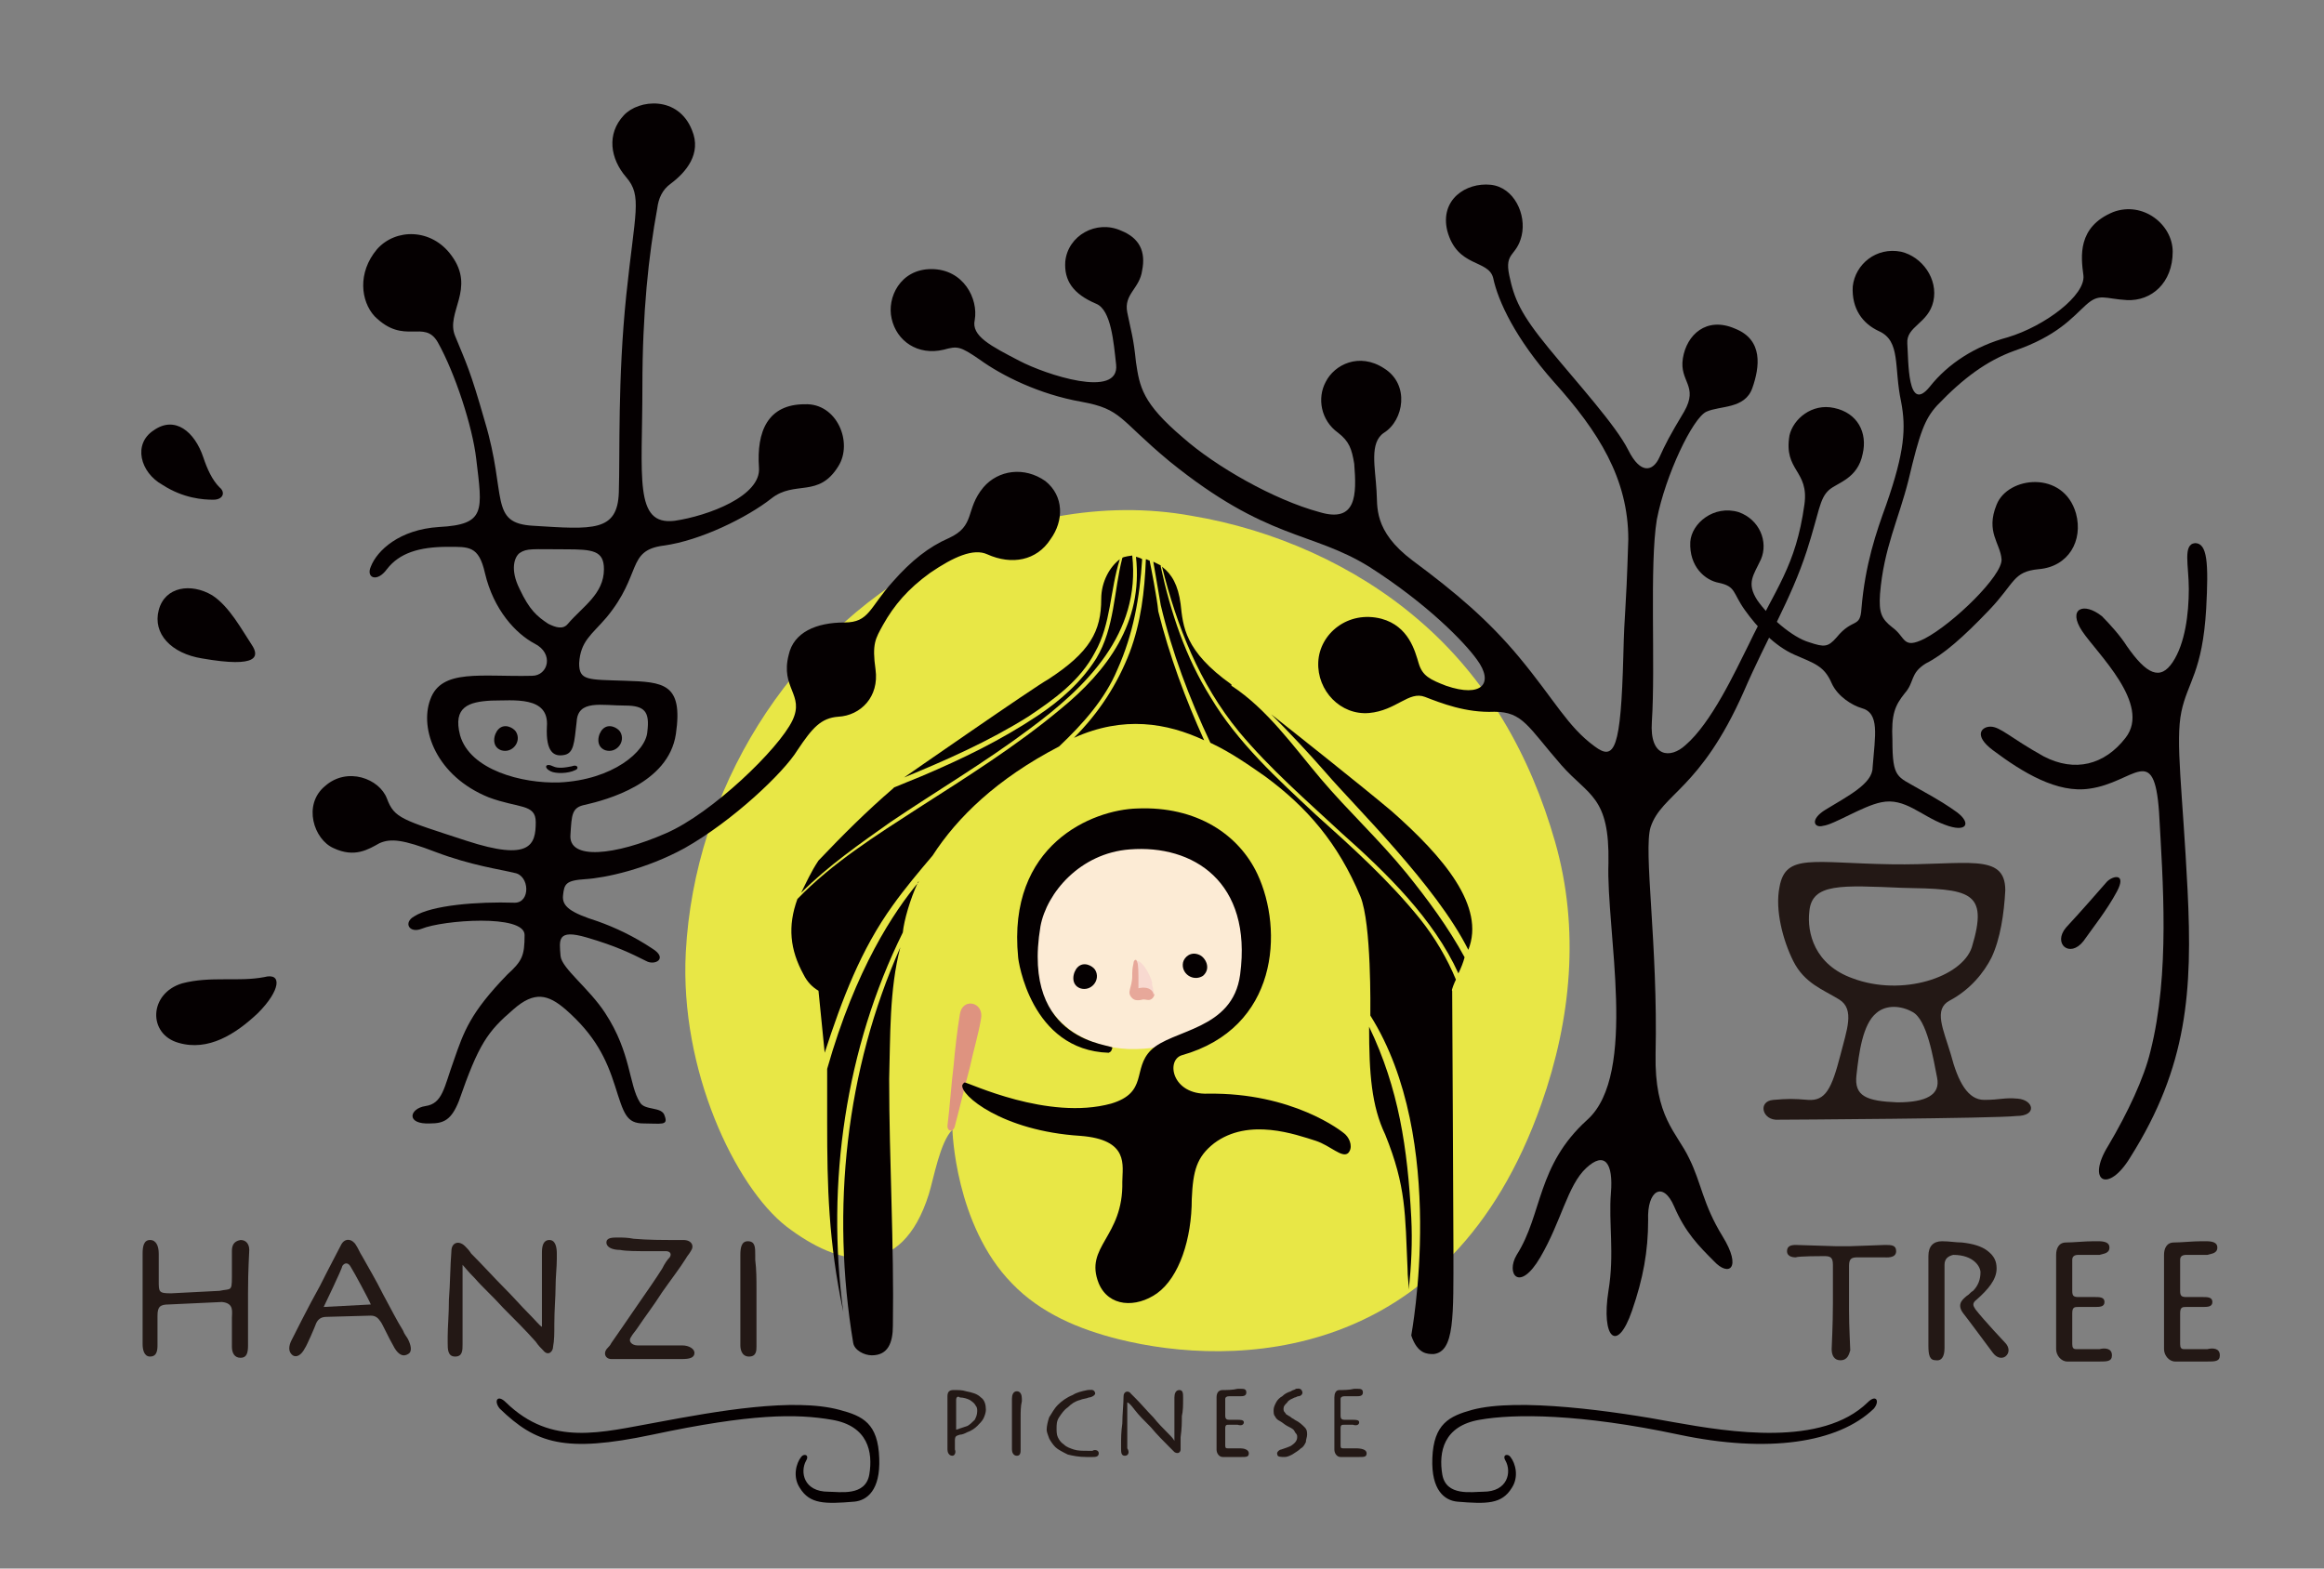 <?xml version="1.0" encoding="utf-8"?>
<!-- Generator: Adobe Illustrator 20.1.0, SVG Export Plug-In . SVG Version: 6.00 Build 0)  -->
<svg version="1.1" id="圖層_1" xmlns="http://www.w3.org/2000/svg" xmlns:xlink="http://www.w3.org/1999/xlink" x="0px" y="0px"
	 viewBox="0 0 187.4 126.5" style="enable-background:new 0 0 187.4 126.5;" xml:space="preserve">
<rect x="0" y="0" width="187.4" height="126.5" fill="#808080" stroke="none"/>
<style type="text/css">
	.st0{fill:#E8E746;}
	.st1{fill:#050001;}
	.st2{fill:#FCEBD5;}
	.st3{fill:#DE9380;}
	.st4{fill:#F8D9D0;}
	.st5{fill:#E7A89A;}
	.st6{fill:#231815;}
</style>
<g>
	<path class="st0" d="M125.4,67.9c-2-7-5.5-13.2-11-17.9c-5.1-4.4-11.7-7.3-18.3-8.4C89,40.3,81.4,41.8,75,45.3
		c-11.4,6.2-19,18.4-19.7,31.5c-0.5,9.5,4,18.9,8.1,22.1c4.3,3.3,9.3,4.4,11.5-2.6c0.4-1.3,0.9-4.2,1.9-5.2c0,0,0.2,7.7,4.8,12.4
		c2.3,2.4,5.4,3.7,8.6,4.5c9.2,2.3,26.7,2.1,34.1-19C126.7,82.2,127.4,74.9,125.4,67.9z"/>
	<g>
		<path class="st1" d="M84.3,38.8c-1.7-1.2-3.8-0.9-5,0.5c-1.5,1.8-0.6,3.1-2.8,4.1c-1.6,0.7-3,1.8-4.5,3.5
			c-1.9,2.1-1.9,3.3-3.9,3.3c-2.3,0-4.1,0.8-4.5,2.6c-0.7,2.7,1.3,3.2,0.3,5.3c-1.1,2.3-6.5,7.5-10.2,9.1c-4.1,1.8-7.9,2.2-7.7,0.1
			c0.1-1.6,0.1-2.2,1.2-2.4c1.7-0.4,6.7-1.7,7.3-5.7c0.6-4.1-1-4.2-4.1-4.3c-3-0.1-3.7,0-3.7-1.4c0.1-1.8,1-2.3,2.2-3.7
			c2.9-3.5,1.6-5.4,4.6-5.8c3-0.4,6.8-2.3,8.7-3.8c1.9-1.5,3.8,0,5.4-2.6c1.2-1.9-0.1-5.1-2.7-5c-3,0-3.9,2.2-3.7,5.1
			c0.2,2.3-4.1,3.9-6.8,4.3c-3.3,0.4-2.6-3.5-2.6-10.8c0-6,0.5-10.6,1.2-14.4c0.1-0.8,0.4-1.5,1.1-2c1.2-0.9,2.5-2.4,1.7-4.3
			c-1.1-2.8-4.3-2.5-5.5-1.2c-1.4,1.5-1.1,3.5,0.2,5c1.3,1.5,0.7,2.8,0,9.5c-0.7,6.8-0.5,12.7-0.6,15.9c-0.1,3.2-2.1,3-6.9,2.7
			c-3.6-0.2-2.1-2.4-3.9-8.4c-1.2-4.2-1.5-4.7-2.4-6.9c-0.8-1.9,1.7-3.8-0.3-6.5c-1.6-2.2-4.5-2.2-6-0.5c-1.6,1.9-1.3,4.2-0.2,5.4
			c2.4,2.4,4,0.2,5.1,2.1c1.4,2.5,2.8,6.8,3.1,9.4c0.5,4.2,0.8,5.3-3,5.5c-3.2,0.2-5,1.9-5.5,3.2c-0.4,0.9,0.5,1.3,1.3,0.2
			c1-1.3,2.6-1.8,4.9-1.8c1.7,0,2.5-0.1,3,2.1c0.7,3,2.5,4.9,4,5.7c1.6,0.8,1.1,2.6-0.2,2.6c-4.1,0.1-7.3-0.6-8.2,1.9
			c-0.9,2.4,0.5,6.2,4.7,7.9c2.4,0.9,3.8,0.5,3.8,2c0,1.8-0.4,3.2-5.6,1.5c-5.2-1.7-5.8-1.8-6.4-3.4c-0.6-1.6-3.2-2.6-5-1
			c-1.8,1.5-0.9,4.3,0.7,5c1.7,0.8,2.8,0.1,3.7-0.4c0.9-0.4,1.9-0.3,4.5,0.7c2.9,1.1,5.2,1.4,6.4,1.7c1.2,0.2,1.3,2.4,0,2.4
			c-3-0.1-6.7,0.2-8.1,1.1c-0.9,0.5-0.4,1.4,0.6,1c1.7-0.7,8.3-1.2,8.3,0.5c0,1.7-0.2,2.1-1.4,3.2c-3,3.1-3.5,4.6-4.3,6.9
			c-0.8,2.2-0.9,3.5-2.3,3.7c-1.3,0.2-1.6,1.5,0.4,1.4c1.1,0,1.7-0.3,2.3-1.8c1.6-4.6,2.3-5.6,4.4-7.4c1.7-1.5,2.8-1.2,4.2,0
			c2.4,2.1,3.3,4,4,6.2c0.7,2.2,0.9,3,2.3,3c1.4,0,2,0.2,1.7-0.6c-0.2-0.8-1.6-0.4-2-1.1c-0.9-1.4-0.7-4-2.8-7.2
			c-1.3-2-3.5-3.6-3.6-4.6c-0.1-1.3-0.3-2.2,2.1-1.5c2.4,0.7,3.6,1.3,4.8,1.9c0.7,0.4,1.8-0.2,0.5-1c-1.5-1-3-1.7-4.4-2.2
			c-2.2-0.7-2.9-1.2-2.8-2.1c0.1-0.9,0.2-1.2,1.8-1.3c1.6-0.1,4.9-0.8,8-2.5c3.9-2.2,8-6.1,9.1-7.9c1.2-1.8,1.9-2.6,3.3-2.7
			c1.8-0.1,3.3-1.6,3-3.8c-0.3-2.1,0-2.5,0.6-3.6c0.9-1.6,2-2.9,3.8-4.2c1.9-1.3,3.5-2,4.6-1.5c2,0.9,4,0.5,5.1-1.2
			C85.8,42,85.8,40,84.3,38.8z M41.9,47.5c-0.8-1.6-0.4-2.6,0-2.9c0.6-0.4,1-0.3,3.7-0.3c2.2,0,3.1,0.1,3.1,1.6c0,2-1.7,3-2.9,4.4
			c-0.4,0.5-1,0.3-1.6,0C43.3,49.7,42.7,49.2,41.9,47.5z M45.1,63.1c-3,0.1-7.2-1-8-3.8c-0.6-2.3,0.7-2.7,2.5-2.8
			c1.8,0,4.7-0.4,4.5,2.1c-0.1,2.1,0.6,2.4,1.3,2.3c0.9-0.1,0.9-1,1.1-2.7c0.1-1.8,2-1.3,3.9-1.3c1.6,0,2,0.5,1.8,2.1
			C52.1,60.6,49.4,62.9,45.1,63.1z"/>
	</g>
	<g>
		<path class="st2" d="M96.1,67.8c-6.2-2.7-13.4,2.1-12.9,9.5c0.2,2.2,1.7,7,7.8,7.3c3.4,0.1,5.8-1.2,7.4-2.3
			C102,79.9,102.8,70.8,96.1,67.8z"/>
		<path class="st1" d="M82.9,57.8c2.1-1.4,4.2-2.9,5.4-5.2c1.3-2.3,1.2-5,2-7.5c-0.8,0.6-1.5,1.8-1.5,3.2c0,2.6-0.9,4.3-4.3,6.5
			c-1.1,0.6-11.6,7.9-11.6,7.9C76.3,61.3,79.7,59.8,82.9,57.8z"/>
		<path class="st1" d="M102.5,57.6c1.5,1.5,3,3.1,4.4,4.7c2.4,2.8,8.9,9.1,11.5,14.3c1.4-3.5-2-7.5-6.2-11.2
			C109.7,63.3,104.4,59.1,102.5,57.6z"/>
		<path class="st1" d="M113.5,102.3c0,0.7,0.1,1.2,0.1,1.7c0.2-1.9,0.3-3.8,0.2-5.8c-0.3-5.6-1-10.4-3.4-15.4c0,3.8,0.2,6.4,1.3,8.7
			C113.4,95.7,113.3,97.9,113.5,102.3z"/>
		<path class="st1" d="M83,58.8c4.6-3.4,9-7.7,8.3-14c0,0-0.8,0.1-0.8,0.2c-0.7,2.7-0.6,5.6-2.1,8.1c-1.2,1.9-2.9,3.4-4.7,4.6
			c-3,2-6.1,3.5-9.4,4.9c-0.7,0.3-1.5,0.6-2.2,0.9c0,0-0.1,0.1-0.1,0.1c-2.1,1.8-4.1,3.8-6,5.8c-0.6,0.9-1,1.8-1.4,2.6
			c2.2-2.2,4.8-4,7.2-5.7C75.5,63.8,79.4,61.5,83,58.8z"/>
		<path class="st1" d="M91.6,44.9c0.6,5.3-2.3,9.2-6.1,12.3c-3.6,3-7.6,5.5-11.5,8c-3.4,2.2-6.9,4.4-9.7,7.3
			c-0.8,2.2-0.6,4.1,0.5,6.1c0.3,0.6,0.7,1,1.2,1.3l0.5,5c1.4-4.3,2.9-8.3,5.5-11.9c1-1.4,2.1-2.7,3.2-4c2-3.1,5.2-6.2,10.2-8.8
			c1.9-1.8,3.7-3.8,4.7-6.2c1.3-2.9,1.8-5.8,2-8.9C92,45,91.6,44.9,91.6,44.9z"/>
		<path class="st1" d="M72.6,76.4c-4.4,9.9-5.6,21.1-3.8,31.9c0.1,0.6,0.9,1,1.5,1c1.3,0,1.7-1,1.7-2.4c0.1-6.6-0.3-13.3-0.3-19.9
			C71.8,83.7,71.7,79.8,72.6,76.4z"/>
		<path class="st1" d="M72.8,75.2c0.1-1,0.6-2.7,1.2-4c0,0,0-0.1,0.1-0.1c-2,2.4-5.1,7-7.4,15.1v4.3c0,5.2,0.1,9.6,1.3,15.3
			C66.6,95.4,68.2,84.5,72.8,75.2z"/>
		<path class="st1" d="M92.7,45.2c-0.1,0-0.2-0.1-0.3-0.1c-0.1,2.6-0.4,5.1-1.3,7.5c-1,2.6-2.5,4.9-4.5,6.9c4-1.8,7.5-1.2,10.5,0.2
			c-1.5-3.3-2.8-6.8-3.7-10.4C93.3,48.2,92.8,45.7,92.7,45.2z"/>
		<path class="st1" d="M117.4,79c-0.7-1.7-1.7-3.4-2.9-4.9c-2.5-3.1-5.5-5.8-8.4-8.4c-3.1-2.9-6.3-5.8-8.5-9.5
			c-2-3.2-3.2-6.8-4-10.5c0,0,0,0,0,0c0,0,0,0,0,0l0-0.1c0,0,0,0,0,0c-0.2-0.1-0.4-0.2-0.6-0.3c0.2,1.2,0.4,2.3,0.6,3.5
			c0.9,3.8,2.3,7.5,4,11.1c1.7,0.8,3.1,1.8,4.4,2.7c3.4,2.5,5.9,5.4,7.7,9.7c0.9,2.2,0.8,9.1,0.8,9.6l0,0c6.3,10,3.3,25.7,3.3,25.8
			c0.5,1.5,1.3,1.5,1.8,1.5c1.7-0.2,1.6-3,1.6-8.5c0-1.8-0.1-20.6-0.1-20.8C117,79.9,117.3,79.2,117.4,79z"/>
		<path class="st1" d="M113.4,70.4c-2.2-2.7-4.7-5-6.9-7.6c-2.2-2.6-4.3-5.6-7.2-7.5c0,0,0-0.1,0-0.1c-3.8-2.7-3.9-4.7-4.1-6.5
			c-0.2-1.5-0.7-2.4-1.5-3c0,0,0,0,0,0c0,0,0,0,0,0c0,0,0,0,0,0c1.2,4.8,3,9.4,6.2,13.3c2.5,3,5.5,5.6,8.3,8.2
			c3.6,3.2,7.4,6.9,9.4,11.3c0.2-0.4,0.4-0.9,0.5-1.3C116.8,74.8,115.1,72.5,113.4,70.4z"/>
		<path class="st3" d="M77,90.8c0.4-1.5,0.8-3.2,1.2-4.7c0.3-1.4,0.7-2.7,0.9-3.9c0.3-1.4-1.5-1.8-1.7-0.4c-0.2,1.2-0.4,2.9-0.5,4.1
			c-0.2,1.6-0.3,3.3-0.5,4.9C76.4,91.3,76.9,91.3,77,90.8z"/>
		<path class="st1" d="M88.3,78.2c-0.2-0.3-0.9-0.7-1.4-0.2c-0.4,0.4-0.6,1.4,0.2,1.7C88,80,88.8,79,88.3,78.2z"/>
		<path class="st1" d="M95.4,77.6c0.1-0.4,0.6-0.9,1.3-0.6c0.5,0.2,1,1.1,0.3,1.7C96.2,79.2,95.2,78.5,95.4,77.6z"/>
		<path class="st4" d="M91.6,77.7c0.1,0.1,0.1,1,0.1,1.2c0,0.3,0,0.5,0,0.8c0,0,0,0,0,0.1c0.5-0.1,1,0,1.2,0.4
			c0,0.1,0.1,0.2,0.1,0.2c0.1-0.2,0-0.6-0.1-1c0-0.1,0-0.1,0-0.1c0,0,0-0.1,0-0.1c-0.2-0.7-0.8-1.7-1.2-1.7c-0.1,0-0.2,0-0.3,0.1
			C91.5,77.5,91.6,77.6,91.6,77.7z"/>
		<path class="st1" d="M108.5,91.5c-0.3-0.3-4.3-3.4-11.1-3.3c-2.9,0.1-3.4-2.7-2.1-3.1c7.8-2.2,8.2-10.1,6.1-14.6
			c-1.5-3.2-4.9-5.5-9.7-5.3c-3.6,0.1-10.5,2.9-9.6,12c0,0.2,1,7.5,7.3,7.7c0.2-0.1,0.2-0.1,0.3-0.4c0.1-0.3-7.4-0.3-5.8-9.8
			c0.5-2.7,3.2-5.9,7.2-6.2c5.1-0.4,9.9,2.6,8.9,10.1c-0.6,4.5-5.5,4.4-7.2,6.1c-1.5,1.5-0.2,3.4-3.2,4.3
			c-5.1,1.4-11.5-1.7-11.8-1.7c-0.1,0-0.2,0.2-0.2,0.2c-0.2,0.8,3.2,3.7,9.5,4.1c4,0.3,3.4,2.4,3.4,3.7c0.1,4.5-3.1,5.2-1.9,8.2
			c0.8,1.9,3,2,4.7,0.8c1.8-1.3,2.8-4.4,2.8-7.6c0.1-2.3,0.4-3.4,1.8-4.5c2.8-2.1,6.6-0.7,8.2-0.2c1.2,0.4,2.1,1.4,2.6,1
			C109.1,92.6,108.9,91.9,108.5,91.5z"/>
		<path class="st5" d="M93,80.1c-0.2-0.5-0.8-0.5-1.2-0.4c0,0,0,0,0-0.1c0-0.2,0-0.5,0-0.8c0-0.1,0-1.1-0.1-1.2
			c0-0.1-0.1-0.2-0.1-0.2c-0.1,0-0.2,0.1-0.2,0.3c-0.1,0.4-0.1,0.7-0.1,1c0,1-0.5,1.3,0,1.8c0.2,0.2,0.5,0.2,0.9,0.1
			c0.2,0,0.4,0.1,0.6,0c0.2-0.1,0.3-0.3,0.3-0.5C93,80.3,93,80.2,93,80.1z"/>
		<g>
			<path class="st6" d="M76.8,117.4c-0.3,0-0.4-0.3-0.4-0.5c0-0.2,0-0.4,0-0.8c0-0.4,0-0.7,0-0.8c0-0.2,0-0.4,0-0.6v-0.8
				c0-0.1,0-0.2,0-0.3c0-0.1,0-0.3,0-0.5c0-0.2,0-0.3,0-0.5c0-0.4,0.2-0.5,0.5-0.5c0.4,0,0.7,0,1,0.1c0.5,0.1,0.9,0.2,1.2,0.5
				c0.3,0.2,0.4,0.6,0.4,1c0,0.2-0.1,0.5-0.2,0.7c-0.1,0.2-0.3,0.4-0.5,0.6c-0.2,0.2-0.5,0.4-0.8,0.5c-0.2,0.1-0.4,0.2-0.6,0.2
				c-0.3,0.1-0.4,0.1-0.4,0.5c0,0,0,0.5,0,0.7C77.1,117.1,77,117.4,76.8,117.4z M77.1,112.9v2.4c0.3-0.1,0.6-0.2,0.9-0.3
				c0.2-0.1,0.4-0.3,0.6-0.5c0.1-0.2,0.2-0.4,0.2-0.7c0-0.1,0-0.3-0.1-0.4c-0.1-0.2-0.2-0.3-0.5-0.5c-0.2-0.1-0.5-0.2-0.8-0.2
				C77.3,112.6,77.1,112.6,77.1,112.9z"/>
			<path class="st6" d="M82.3,114.3v0.8c0,0.2,0,0.4,0,0.7c0,0.3,0,0.5,0,0.7c0,0.1,0,0.3,0,0.4c0,0.2,0,0.5-0.3,0.5
				c-0.3,0-0.4-0.3-0.4-0.5c0-0.2,0-0.3,0-0.5c0-0.5,0-0.9,0-1.3v-0.8c0,0,0-0.2,0-0.5c0-0.4,0-0.7,0-1c0-0.3,0.1-0.6,0.4-0.6
				c0.3,0,0.4,0.3,0.4,0.6c0,0.1,0,0.2,0,0.2C82.3,113.4,82.3,113.9,82.3,114.3z"/>
			<path class="st6" d="M88.6,117.2c0,0.3-0.3,0.3-0.5,0.3c-0.2,0-0.3,0-0.5,0c-0.6,0-1.1-0.1-1.5-0.2c-0.4-0.2-0.8-0.4-1-0.6
				c-0.2-0.2-0.4-0.5-0.5-0.7c-0.1-0.3-0.2-0.5-0.2-0.7c0-0.3,0.1-0.7,0.2-1c0.2-0.3,0.4-0.7,0.7-1c0.3-0.3,0.7-0.6,1.2-0.8
				c0.3-0.2,0.7-0.3,1.2-0.4c0.2,0,0.5-0.1,0.6,0.2c0.1,0.2-0.3,0.4-0.5,0.4c-0.2,0.1-0.5,0.1-0.7,0.2c-0.4,0.1-0.7,0.3-1,0.6
				c-0.3,0.2-0.5,0.5-0.7,0.8c-0.2,0.3-0.2,0.6-0.2,0.9c0,0.2,0,0.5,0.1,0.7c0.1,0.2,0.2,0.4,0.5,0.6c0.2,0.2,0.5,0.3,0.8,0.4
				c0.3,0.1,0.7,0.1,1.1,0.1c0.1,0,0.3,0,0.4,0C88.2,116.9,88.6,116.9,88.6,117.2z"/>
			<path class="st6" d="M90.7,117.4c-0.3,0-0.3-0.3-0.3-0.6c0-0.1,0-0.2,0-0.3c0-0.5,0-1,0.1-1.7c0-0.7,0.1-1.6,0.1-2.2
				c0-0.4,0.4-0.5,0.6-0.2c0.1,0.1,0.2,0.2,0.3,0.3c0.6,0.6,1,1.1,1.5,1.6c0.4,0.5,0.8,0.9,1.1,1.2c0.3,0.3,0.5,0.5,0.6,0.7
				c0-0.2,0-0.4,0-0.7c0-0.3,0-0.8,0-1.4c0-0.6,0-1.1,0-1.4c0-0.3,0.1-0.6,0.4-0.6c0.3,0,0.3,0.3,0.3,0.6c0,0.1,0,0.1,0,0.2
				c0,0.4,0,0.9-0.1,1.3c0,0.5,0,1-0.1,1.7c0,0.4,0,0.7,0,1c0,0.2-0.2,0.4-0.5,0.2c-0.1-0.1-0.2-0.2-0.4-0.4c-0.5-0.5-1-1-1.5-1.6
				c-0.5-0.5-1-1-1.3-1.4c-0.3-0.4-0.5-0.6-0.6-0.6h0c0,0.2,0,0.4,0,0.7c0,0.3,0,0.7,0,1.3c0,0.6,0,1,0,1.4c0,0.1,0,0.2,0,0.3
				C91.1,117.1,91,117.4,90.7,117.4z"/>
			<path class="st6" d="M100.7,117.2c0,0.3-0.2,0.3-0.6,0.3c-0.2,0-0.4,0-0.7,0c-0.3,0-0.6,0-0.8,0c-0.3,0-0.5-0.3-0.5-0.6
				c0-0.3,0-0.6,0-0.9c0-0.3,0-0.6,0-0.8v-1c0,0,0-0.4,0-1c0-0.2,0-0.4,0-0.5c0-0.3,0.1-0.6,0.5-0.6c0.3,0,0.8,0,1.2-0.1
				c0.1,0,0.2,0,0.2,0c0.3,0,0.5,0,0.5,0.3c0,0.3-0.3,0.3-0.5,0.3c-0.2,0-0.4,0-0.5,0c-0.2,0-0.3,0-0.4,0c-0.2,0-0.3,0.1-0.3,0.2
				c0,0,0,1.4,0,1.4c0,0.2,0.1,0.3,0.3,0.3c0.1,0,0.6,0,0.7,0c0.2,0,0.5,0,0.5,0.2c0,0.2-0.2,0.3-0.5,0.2c-0.1,0-0.6,0-0.7,0
				c-0.2,0-0.3,0-0.3,0.3v1.4c0,0.2,0.1,0.2,0.2,0.2c0.1,0,0.1,0,0.2,0c0.1,0,0.2,0,0.3,0c0.2,0,0.4,0,0.5,0
				C100.3,116.8,100.7,116.9,100.7,117.2z"/>
			<path class="st6" d="M110.2,117.2c0,0.3-0.2,0.3-0.6,0.3c-0.2,0-0.4,0-0.7,0c-0.3,0-0.6,0-0.8,0c-0.3,0-0.5-0.3-0.5-0.6
				c0-0.3,0-0.6,0-0.9c0-0.3,0-0.6,0-0.8v-1c0,0,0-0.4,0-1c0-0.2,0-0.4,0-0.5c0-0.3,0.1-0.6,0.4-0.6c0.3,0,0.8,0,1.2-0.1
				c0.1,0,0.2,0,0.2,0c0.3,0,0.5,0,0.5,0.3c0,0.3-0.3,0.3-0.5,0.3c-0.2,0-0.4,0-0.6,0c-0.2,0-0.3,0-0.4,0c-0.2,0-0.3,0.1-0.3,0.2
				c0,0,0,1.4,0,1.4c0,0.2,0.1,0.3,0.3,0.3c0.1,0,0.6,0,0.7,0c0.2,0,0.5,0,0.5,0.2c0,0.2-0.2,0.3-0.5,0.2c-0.1,0-0.6,0-0.7,0
				c-0.2,0-0.3,0-0.3,0.3v1.4c0,0.2,0.1,0.2,0.2,0.2c0.1,0,0.1,0,0.2,0c0.1,0,0.2,0,0.3,0c0.2,0,0.4,0,0.5,0
				C109.8,116.8,110.2,116.9,110.2,117.2z"/>
			<path class="st6" d="M103,117.3c-0.1-0.2,0.2-0.4,0.3-0.4c0.3-0.1,0.6-0.2,0.8-0.3c0.3-0.2,0.5-0.4,0.5-0.7c0-0.1,0-0.2-0.1-0.3
				c-0.1-0.1-0.1-0.2-0.2-0.3c-0.1-0.1-0.3-0.2-0.5-0.3c-0.2-0.1-0.4-0.3-0.6-0.4c-0.2-0.1-0.3-0.2-0.4-0.4
				c-0.1-0.1-0.1-0.3-0.1-0.5c0-0.2,0.1-0.4,0.2-0.6c0.1-0.2,0.3-0.4,0.5-0.5c0.2-0.2,0.4-0.3,0.7-0.4c0.1-0.1,0.3-0.1,0.4-0.2
				c0.1,0,0.4-0.1,0.5,0.2c0.1,0.2-0.1,0.4-0.3,0.4c-0.1,0-0.2,0.1-0.3,0.1c-0.2,0.1-0.5,0.2-0.6,0.4c-0.2,0.2-0.3,0.3-0.3,0.5
				c0,0.1,0,0.2,0.1,0.3c0.1,0.1,0.1,0.2,0.2,0.2c0.1,0.1,0.2,0.1,0.3,0.2c0.1,0.1,0.2,0.1,0.3,0.2c0.4,0.2,0.6,0.4,0.8,0.6
				c0.2,0.2,0.2,0.4,0.2,0.6c0,0.2-0.1,0.4-0.1,0.6c-0.1,0.2-0.2,0.4-0.4,0.5c-0.2,0.2-0.4,0.3-0.7,0.5c-0.2,0.1-0.4,0.2-0.6,0.2
				C103.3,117.5,103,117.5,103,117.3z"/>
		</g>
	</g>
	<path class="st1" d="M130.9,52.9c-0.2,7.5-0.7,8.5-2.3,7.3c-2.2-1.6-3.2-3.7-6.1-7.2c-2.5-3-5.1-5.2-8.6-7.8
		c-3.2-2.4-2.8-4.4-2.9-5.6c-0.1-1.9-0.6-3.9,0.6-4.7c1.6-1,2.1-3.9,0-5.2c-2-1.3-4-0.3-4.7,1.1c-0.7,1.3-0.4,3.1,1,4.1
		c0.9,0.7,1.1,1.3,1.3,2.5c0.2,2.5,0.2,4.8-2.8,3.9c-3.7-1-8.4-3.7-11-6c-3.3-2.8-3.5-4.1-3.8-6.1c-0.2-2-0.4-2.5-0.7-4
		c-0.3-1.5,1-1.9,1.2-3.4c0.3-1.5-0.2-2.6-1.7-3.2c-2-0.9-4.3,0.4-4.5,2.5c-0.1,1.5,0.6,2.6,2.5,3.4c1.2,0.5,1.4,3.1,1.6,4.9
		c0.3,2.8-5.7,0.8-7.8-0.3c-2.3-1.2-3.9-2-3.6-3.3c0.3-1.7-0.9-4.1-3.5-4.1c-2.5,0-3.6,2.3-3.2,4c0.4,1.8,2.1,3,4.2,2.5
		c1.1-0.3,1.3-0.3,2.9,0.8c1.8,1.3,4.8,2.8,8.2,3.4c3.3,0.6,3,1.4,7.1,4.8c7.9,6.4,11.4,5.6,16.1,8.5c4.7,3,7.7,6.1,8.7,7.5
		c1.4,1.9,0.4,3.1-2.5,2.1c-1.3-0.5-1.9-0.8-2.2-1.8c-0.3-1-0.8-3-3-3.6c-2.7-0.7-5,1.2-5.1,3.5c-0.1,2.3,1.8,4.3,4.1,4.1
		c2.2-0.2,3.2-1.8,4.5-1.3c1.3,0.5,3.3,1.3,5.6,1.2c2.3,0,2.7,1.2,5.4,4.3c2.2,2.5,3.9,2.5,3.8,7.9c-0.2,5.4,2.4,17-1.7,20.7
		c-4.1,3.7-3.6,7.6-5.7,10.9c-0.9,1.5,0.2,3.1,1.9,0.2c1.7-2.9,2.2-5.8,3.7-7.2c1.5-1.4,2.2-0.4,2,2c-0.2,2.4,0.3,4.9-0.2,7.9
		c-0.6,3.8,0.7,5.1,1.9,1.6c0.9-2.6,1.3-4.8,1.3-7.3c-0.1-2.4,1.2-3.2,2.1-1.1c0.9,2.1,2,3.2,3.2,4.4c1.2,1.3,2.3,0.6,0.7-2
		c-1.6-2.6-1.7-4.3-2.7-6.3c-1-2.1-2.8-3.3-2.7-8.4c0.2-8.8-1-16.4-0.4-18.3c0.9-2.7,4-3,7.5-10.9c1.9-4.4,3.8-7.4,5.1-11.4
		c1-3.1,1-4.2,1.8-4.9c0.7-0.6,2.3-0.9,2.7-2.9c0.4-1.7-0.4-3.3-2.3-3.7c-1.8-0.4-3.3,0.9-3.6,2.2c-0.5,2.9,1.6,2.8,1.2,5.6
		c-0.7,5-2.3,6.7-4.5,11.3c-1.1,2.2-3,6.3-5.1,8.1c-1.2,1.1-2.9,1-2.7-1.9c0.3-4.6-0.2-12.6,0.4-16.3c0.7-3.6,2.9-8.2,4-8.7
		c1.1-0.5,3.1-0.2,3.7-1.9c0.6-1.7,0.9-3.9-1.4-4.8c-2.3-1-3.9,0.5-4.2,2.4c-0.3,1.9,1.3,2.2,0.1,4.3c-1.2,2-1.5,2.6-2,3.7
		c-0.5,1.1-1.5,1.4-2.5-0.6c-1-2-4.1-5.4-6.4-8.2c-2.3-2.8-2.8-4-3.2-5.9c-0.4-1.9,0.6-1.5,1-3.2c0.4-1.7-0.6-3.9-2.5-4.1
		c-2-0.2-4.1,1.2-3.5,3.7c0.8,3,3.3,2.3,3.7,3.8c0.4,1.9,1.8,4.9,4.9,8.4c3.6,4,6,7.8,6,12.7C131.1,50,131,48.8,130.9,52.9z"/>
	<path class="st1" d="M41.6,59c-0.2-0.3-0.9-0.7-1.4-0.2c-0.4,0.4-0.6,1.4,0.2,1.7C41.3,60.8,42.1,59.8,41.6,59z"/>
	<path class="st1" d="M50,59c-0.2-0.3-0.9-0.7-1.4-0.2c-0.4,0.4-0.6,1.4,0.2,1.7C49.7,60.8,50.5,59.8,50,59z"/>
	<path class="st1" d="M44.6,61.8c-0.6-0.3-0.8,0.1-0.2,0.4c0.4,0.2,1.4,0.2,2-0.1c0.3-0.1,0.2-0.5-0.3-0.3
		C45.6,61.9,45,62,44.6,61.8z"/>
	<path class="st1" d="M147.2,65.3c1.8-1.1,3.8-2.1,3.8-3.4c0.2-2.6,0.6-4.4-0.9-4.8c-0.7-0.2-1.9-0.9-2.4-2c-0.6-1.4-1.4-1.6-3-2.3
		c-1.6-0.7-3-2.2-4-3.6c-1-1.4-0.7-1.9-2.1-2.2c-1.1-0.2-2.4-1.3-2.3-3.3c0.1-1.5,1.9-3,3.9-2.4c1.7,0.6,2.4,2.4,1.8,3.8
		c-0.6,1.3-1.2,1.9-0.3,3.3c0.9,1.3,2.8,3,4.2,3.4c1.2,0.4,1.5,0.4,2.2-0.4c1.3-1.6,1.9-0.7,2-2.3c0.3-3.6,1.2-6.2,2-8.4
		c1.5-4.3,1.6-6.2,1.2-8.3c-0.6-2.8,0-4.9-1.8-5.7c-1.3-0.6-2.2-1.8-2.1-3.6c0.2-1.8,1.9-3.2,3.9-2.8c1.7,0.4,3,2.2,2.6,4
		c-0.4,1.8-2.2,2-2.1,3.4c0.1,1.4,0,5.7,1.8,3.5c1.5-1.9,3.7-3.3,6.3-4c3-0.9,6.3-3.4,6.1-5c-0.2-1.5-0.5-3.9,2.4-5.1
		c2.4-0.9,4.8,1,4.8,3.2c0,2.5-1.7,4-3.7,3.9c-1.8-0.1-2.2-0.6-3.3,0.4c-1.1,1-2.3,2.5-5.8,3.7c-2.2,0.8-4.1,2.2-6.2,4.4
		c-1,1.1-1.4,2.2-2.3,6c-0.8,3.2-2,5.5-2.3,9.2c-0.1,1.5,0.1,2,1,2.7c1.1,0.8,0.8,1.8,2.6,0.9c2.3-1.2,6.3-5.1,6.2-6.4
		c-0.1-1.3-1.3-2.2-0.4-4.4c0.9-2.3,5.4-2.8,6.4,0.7c0.6,2.2-0.6,4.3-3,4.5c-2.1,0.2-1.9,1.1-4,3.3c-2.1,2.2-3.7,3.6-5.1,4.3
		c-1.3,0.8-0.9,1.5-1.7,2.4c-0.8,1-1.1,1.7-1,3.8c0,3.1,0.4,2.9,2.1,3.9c1.8,1,2.4,1.4,3.1,1.9c1.2,0.9,0.8,1.7-1,1
		c-1.9-0.7-3.2-2.2-5.1-1.8c-1.5,0.3-3.8,1.8-4.7,1.9C146.3,66.8,145.9,66.1,147.2,65.3z"/>
	<path class="st6" d="M162.7,88.6c-1.1-0.1-1.4,0.1-2.7,0.1c-1.3,0-2.1-1.4-2.7-3.7c-0.6-2-1.4-3.6-0.1-4.3c1.7-0.9,2.8-2.3,3.4-3.5
		c0.7-1.5,1-3.5,1.1-5.4c0-3.1-3.2-2-9.2-2.1c-6.3-0.1-8.5-0.9-9,1.8c-0.4,1.9,0.3,4.4,1.1,6c0.9,1.8,2.4,2.3,3.7,3.1
		c1.3,0.8,0.6,2.5,0.1,4.5c-0.7,2.7-1.2,3.7-2.6,3.6c-1.2-0.1-1.6-0.1-2.8,0c-1.3,0.1-0.9,1.7,0.4,1.6c0.5,0,17.5-0.1,19.2-0.3
		C164.3,90,164,88.7,162.7,88.6z M149.4,78.9c-3.1-1.1-3.7-3.7-3.5-5.4c0.2-2.3,2.6-2.1,7.5-1.9c5.4,0.1,7,0.2,5.6,4.8
		C158.2,78.8,153.4,80.4,149.4,78.9z M149.7,86.7c0.2-1.8,0.5-4.1,1.6-5c0.8-0.7,2-0.6,2.9-0.1c1.2,0.6,1.7,3.8,2,5.3
		c0.3,1.4-0.9,2-3.2,2C150.5,88.8,149.5,88.4,149.7,86.7z"/>
	<path class="st1" d="M167.9,50.9c1.2,1.8,5.6,5.9,3.5,8.6c-1.7,2.2-4.1,2.8-6.6,1.5c-2.7-1.5-3.5-2.4-4.3-2.4
		c-0.7,0-1.4,0.7,0.2,1.9c2.4,1.8,5.2,3.5,7.8,3.1c3.6-0.5,5.2-3.8,5.6,1.9c0.3,5.5,0.9,13-0.7,19.3c-0.5,2.1-1.8,4.9-3.4,7.6
		c-1.8,2.9,0,3.9,1.8,0.9c4.6-7.3,5-13.4,4.6-21.5c-0.4-8-1-12-0.5-14.4c0.5-2.4,1.7-3.2,2-8.3c0.2-3.7,0.1-5.3-0.9-5.3
		c-1,0.1-0.5,1.8-0.5,3.7c0,2-0.3,4.4-1.3,5.9c-1,1.5-2.1,1-3.7-1.3c-0.5-0.8-1.4-1.8-2-2.4C168,48.5,166.7,49.1,167.9,50.9z"/>
	<path class="st1" d="M169.9,71.1c0.5-0.5,1.6-0.7,0.8,0.8c-0.8,1.5-2,3-2.7,4c-1.1,1.4-2.5,0.2-1.4-1.1
		C167.9,73.4,169.2,71.9,169.9,71.1z"/>
	<path class="st1" d="M16.4,36.9c-0.7-2.1-2.3-3.4-4-2.2c-1.7,1.1-1.1,3.4,0.7,4.4c1.7,1.1,3.3,1.2,4.1,1.2c0.8,0,1-0.6,0.5-1
		C17.1,38.7,16.7,37.8,16.4,36.9z"/>
	<path class="st1" d="M17.1,48c-1.7-1-3.8-0.7-4.3,1.2c-0.5,1.9,1,3.5,3.5,3.9c4.6,0.8,4.6-0.2,4-1.1C19.5,50.8,18.5,48.9,17.1,48z"
		/>
	<path class="st1" d="M21.3,78.8c-2.1,0.4-4.3-0.1-6.6,0.5c-2.7,0.8-2.8,4.1-0.3,4.8c2.4,0.7,4.6-0.7,6.4-2.4
		C22.6,79.9,22.8,78.4,21.3,78.8z"/>
	<path class="st6" d="M48.9,100.2c0-0.4,0.5-0.4,0.9-0.4c0.4,0,0.8,0,1.3,0.1c1.2,0.1,2.3,0.1,3.4,0.1c0.2,0,0.4,0,0.6,0
		c0.7,0,0.9,0.5,0.6,0.9c-0.1,0.2-0.3,0.4-0.4,0.6c-0.5,0.8-1.2,1.7-1.9,2.7c-0.7,1.1-1.4,2-2,2.9c-0.2,0.3-0.4,0.5-0.5,0.7
		c-0.3,0.4,0.1,0.7,0.5,0.7c0.4,0,1,0,1.7,0c0.7,0,1.3,0,1.9,0c0.6,0,1,0.3,1,0.6c0,0.4-0.4,0.5-1,0.5c-0.2,0-0.5,0-0.8,0
		c-1,0-1.6,0-1.8,0c-0.2,0-0.8,0-2,0c-0.4,0-0.8,0-1.1,0c-0.5,0-0.7-0.5-0.3-0.9c0.1-0.1,0.2-0.2,0.3-0.4c0.5-0.7,1.1-1.6,2-2.9
		c0.9-1.3,1.6-2.3,2.1-3.1c0.2-0.4,0.4-0.7,0.6-0.9c0.2-0.3,0-0.5-0.3-0.5c-0.3,0-0.8,0-1.3,0c-1.1,0-1.9,0-2.4-0.1
		C49.4,100.8,48.9,100.6,48.9,100.2z"/>
	<path class="st6" d="M23.6,109.3c-0.4-0.3-0.3-0.8-0.1-1.2c0.1-0.2,1.4-2.8,2.3-4.4c0.8-1.6,1.4-2.7,1.7-3.3c0.3-0.6,0.9-0.5,1.2,0
		c0.2,0.3,0.3,0.6,0.5,0.9c0.5,0.9,1.1,1.9,1.7,3.1c0.6,1.1,1.1,2.1,1.6,2.9c0.1,0.3,0.3,0.5,0.4,0.7c0.2,0.4,0.4,1,0,1.2
		c-0.5,0.3-0.9-0.1-1.2-0.7c-0.3-0.5-0.9-1.8-1-1.9c-0.2-0.3-0.4-0.5-0.8-0.5l-3.6,0.1c-0.5,0-0.7,0.3-0.8,0.5
		c-0.1,0.3-0.8,1.9-0.9,2C24.3,109.3,23.9,109.5,23.6,109.3z M26.1,105.4l3.8-0.2c-0.1-0.3-1.4-2.7-1.6-3c-0.2-0.4-0.5-0.4-0.7-0.1
		C27.6,102.3,26.1,105.4,26.1,105.4z"/>
	<path class="st6" d="M12.1,109.4c-0.5,0-0.6-0.6-0.6-1c0-0.2,0-1.3,0-4.5c0-1.5,0-2.2,0-2.8c0-0.6,0.1-1.1,0.6-1.1
		c0.5,0,0.7,0.5,0.7,1.1c0,0.4,0,1.2,0,2.2c0,0.9,0,1,1,1l3.9-0.2c0.9-0.2,1,0.1,1-1.1c0,0,0-1.9,0-2.1c0-0.4,0.1-0.8,0.7-0.9
		c0.5,0,0.7,0.4,0.7,0.8c0,0.3-0.1,1.5-0.1,3.5c0,2.5,0,4,0,4.2c0,0.6-0.1,1-0.6,1c-0.5,0-0.7-0.4-0.7-0.9c0-0.5,0-1.6,0-2.3
		c0-0.5,0.2-1.2-0.8-1.3l-4.3,0.2c-0.7,0-0.9,0.2-0.9,0.9c0,0.2,0,2.3,0,2.4C12.7,109,12.6,109.4,12.1,109.4z"/>
	<path class="st6" d="M36.7,109.4c-0.6,0-0.6-0.6-0.6-1.1c0-0.2,0-0.3,0-0.5c0-0.8,0.1-1.8,0.1-3c0.1-1.2,0.1-2.7,0.2-3.9
		c0-0.7,0.6-0.9,1.1-0.4c0.2,0.2,0.3,0.3,0.5,0.6c1,1,1.8,1.9,2.6,2.7c0.8,0.8,1.4,1.5,2,2.1c0.6,0.6,0.9,1,1.1,1.1
		c0-0.3,0-0.7,0-1.2c0-0.5,0-1.4,0-2.4c0-1.1,0-1.9,0-2.4c0-0.5,0.1-1,0.6-1c0.5,0,0.6,0.6,0.6,1.1c0,0.1,0,0.2,0,0.4
		c0,0.7-0.1,1.5-0.1,2.3c0,0.8-0.1,1.8-0.1,3c0,0.7,0,1.3-0.1,1.8c0,0.4-0.4,0.8-0.8,0.3c-0.2-0.2-0.4-0.4-0.6-0.7
		c-0.8-0.9-1.7-1.8-2.6-2.7c-0.9-1-1.7-1.7-2.3-2.4c-0.6-0.6-0.9-1-1-1.1h0c0,0.3,0,0.7,0,1.2c0,0.5,0,1.2,0,2.2c0,1,0,1.8,0,2.5
		c0,0.2,0,0.3,0,0.5C37.3,108.9,37.3,109.4,36.7,109.4z"/>
	<path class="st6" d="M61,103.9v1.4c0,0.3,0,0.8,0,1.3c0,0.5,0,0.9,0,1.3c0,0.3,0,0.5,0,0.7c0,0.3,0,0.8-0.6,0.8
		c-0.6,0-0.7-0.6-0.7-0.9c0-0.3,0-0.5,0-0.8c0-0.9,0-1.6,0-2.3v-1.4c0,0,0-0.3,0-1c0-0.7,0-1.3,0-1.8c0-0.6,0.1-1.1,0.6-1.1
		c0.6,0,0.6,0.5,0.6,1.1c0,0.1,0,0.3,0,0.4C61,102.4,61,103.2,61,103.9z"/>
	<path class="st6" d="M148.4,109.7c-0.5,0-0.7-0.4-0.7-0.9c0-0.2,0.1-1.9,0.1-3.7c0-1.4,0-3.1,0-3.1c0-0.6-0.2-0.7-0.7-0.7
		c-0.2,0-2.1,0-2.3,0.1c-0.1,0-0.7,0-0.7-0.5c0-0.4,0.3-0.5,0.7-0.5c0.3,0,2.9,0.1,3.2,0.1h1.2c0.3,0,2.6-0.1,2.8-0.1
		c0.5,0,0.9,0,0.9,0.5c0,0.6-0.8,0.5-1,0.5c-0.2,0-1.9,0-2.1,0c-0.5,0-0.7,0.1-0.7,0.7c0,0,0,1.2,0,3.5c0,1.5,0.1,3,0.1,3.3
		C149.1,109.2,149,109.7,148.4,109.7z"/>
	<path class="st6" d="M156.8,102c0,1.3,0,4.5,0,6.7c0,0.2,0,1.1-0.7,1c-0.5,0-0.6-0.4-0.6-1.2c0-0.3,0-2.9,0-3.8c0,0,0-3.2,0-3.4
		c0-0.8,0.4-1.2,1.1-1.2c0.6,0,1.1,0.1,1.6,0.1c0.9,0.1,1.6,0.3,2.1,0.7c0.5,0.4,0.7,0.8,0.7,1.4c0,0.9-0.7,1.7-1.6,2.5
		c-0.4,0.3-0.3,0.5-0.1,0.8c0.7,0.9,2.4,2.7,2.4,2.7c0.3,0.3,0.4,0.8,0,1.1c-0.3,0.2-0.7,0.1-1-0.3c-0.3-0.4-2.3-3.1-2.4-3.2
		c-0.6-0.8,0.1-1.2,0.3-1.4c0.2-0.1,0.3-0.3,0.5-0.4c0.4-0.4,0.6-0.9,0.6-1.5c0-0.4-0.5-1.4-2.2-1.4
		C157.1,101.3,156.8,101.5,156.8,102z"/>
	<path class="st6" d="M170.3,109.3c0,0.5-0.4,0.5-1,0.5c-0.3,0-0.7,0-1.2,0c-0.6,0-1,0-1.4,0c-0.5,0-0.9-0.5-0.9-1c0-0.5,0-1,0-1.6
		c0-0.6,0-1,0-1.4V104c0-0.1,0-0.7,0-1.8c0-0.4,0-0.7,0-1c0-0.5,0.2-1,0.8-1c0.6,0,1.5-0.1,2.2-0.1c0.1,0,0.3,0,0.4,0
		c0.5,0,0.9,0.1,0.9,0.5c0,0.5-0.5,0.5-0.8,0.6c-0.3,0-0.7,0-1,0c-0.3,0-0.6,0-0.7,0c-0.3,0-0.5,0.1-0.5,0.4c0,0,0,2.5,0,2.5
		c0,0.4,0.1,0.5,0.5,0.5c0.2,0,1.1,0,1.3,0c0.4,0,0.8,0,0.8,0.4c0,0.4-0.4,0.4-0.8,0.4c-0.2,0-1.1,0-1.3,0c-0.3,0-0.5,0-0.5,0.5v2.5
		c0,0.3,0.1,0.4,0.3,0.4c0.1,0,0.2,0,0.4,0c0.1,0,0.3,0,0.6,0c0.3,0,0.7,0,0.9,0C169.7,108.7,170.3,108.7,170.3,109.3z"/>
	<path class="st6" d="M179,109.3c0,0.5-0.4,0.5-1,0.5c-0.3,0-0.7,0-1.2,0c-0.6,0-1,0-1.4,0c-0.5,0-0.9-0.5-0.9-1c0-0.5,0-1,0-1.6
		c0-0.6,0-1,0-1.4V104c0-0.1,0-0.7,0-1.8c0-0.4,0-0.7,0-1c0-0.5,0.2-1,0.8-1c0.6,0,1.5-0.1,2.2-0.1c0.2,0,0.3,0,0.4,0
		c0.5,0,0.9,0.1,0.9,0.5c0,0.5-0.5,0.5-0.8,0.6c-0.3,0-0.7,0-1,0c-0.3,0-0.6,0-0.7,0c-0.3,0-0.5,0.1-0.5,0.4c0,0,0,2.5,0,2.5
		c0,0.4,0.1,0.5,0.5,0.5c0.2,0,1.1,0,1.3,0c0.4,0,0.8,0,0.8,0.4c0,0.4-0.4,0.4-0.8,0.4c-0.2,0-1.1,0-1.3,0c-0.3,0-0.5,0-0.5,0.5v2.5
		c0,0.3,0.1,0.4,0.3,0.4c0.1,0,0.2,0,0.4,0c0.1,0,0.3,0,0.6,0c0.3,0,0.7,0,0.9,0C178.4,108.7,179,108.7,179,109.3z"/>
	<path class="st1" d="M67.7,113.7c-3.7-1-9.9,0.1-14.7,1c-4.5,0.8-8.5,2-12.2-1.6c-0.7-0.7-1-0.1-0.5,0.5c2.9,2.8,5.2,3.6,12.3,2.1
		c8-1.7,11.6-1.7,14.5-1.2c2.9,0.5,3.3,2.6,3,4.4c-0.3,1.8-2.4,1.4-3.3,1.4c-2,0-2.3-1.6-1.8-2.5c0.3-0.5-0.2-0.6-0.4-0.3
		c-0.4,0.5-0.7,1.6-0.1,2.5c0.8,1.3,2,1.3,4.4,1.1c1-0.1,2.1-0.9,2-3.5C70.8,114.8,69.6,114.2,67.7,113.7z"/>
	<path class="st1" d="M118.7,113.7c3.7-1,11.5,0.1,16.3,1c4.5,0.8,11.9,2,15.6-1.6c0.7-0.7,1-0.1,0.5,0.5c-2.9,2.8-8.6,3.6-15.7,2.1
		c-8-1.7-13.3-1.7-16.1-1.2c-2.9,0.5-3.3,2.6-3,4.4c0.3,1.8,2.4,1.4,3.3,1.4c2,0,2.3-1.6,1.8-2.5c-0.3-0.5,0.2-0.6,0.4-0.3
		c0.4,0.5,0.7,1.6,0.1,2.5c-0.8,1.3-2,1.3-4.4,1.1c-1-0.1-2.1-0.9-2-3.5C115.6,114.8,116.9,114.2,118.7,113.7z"/>
</g>
</svg>
